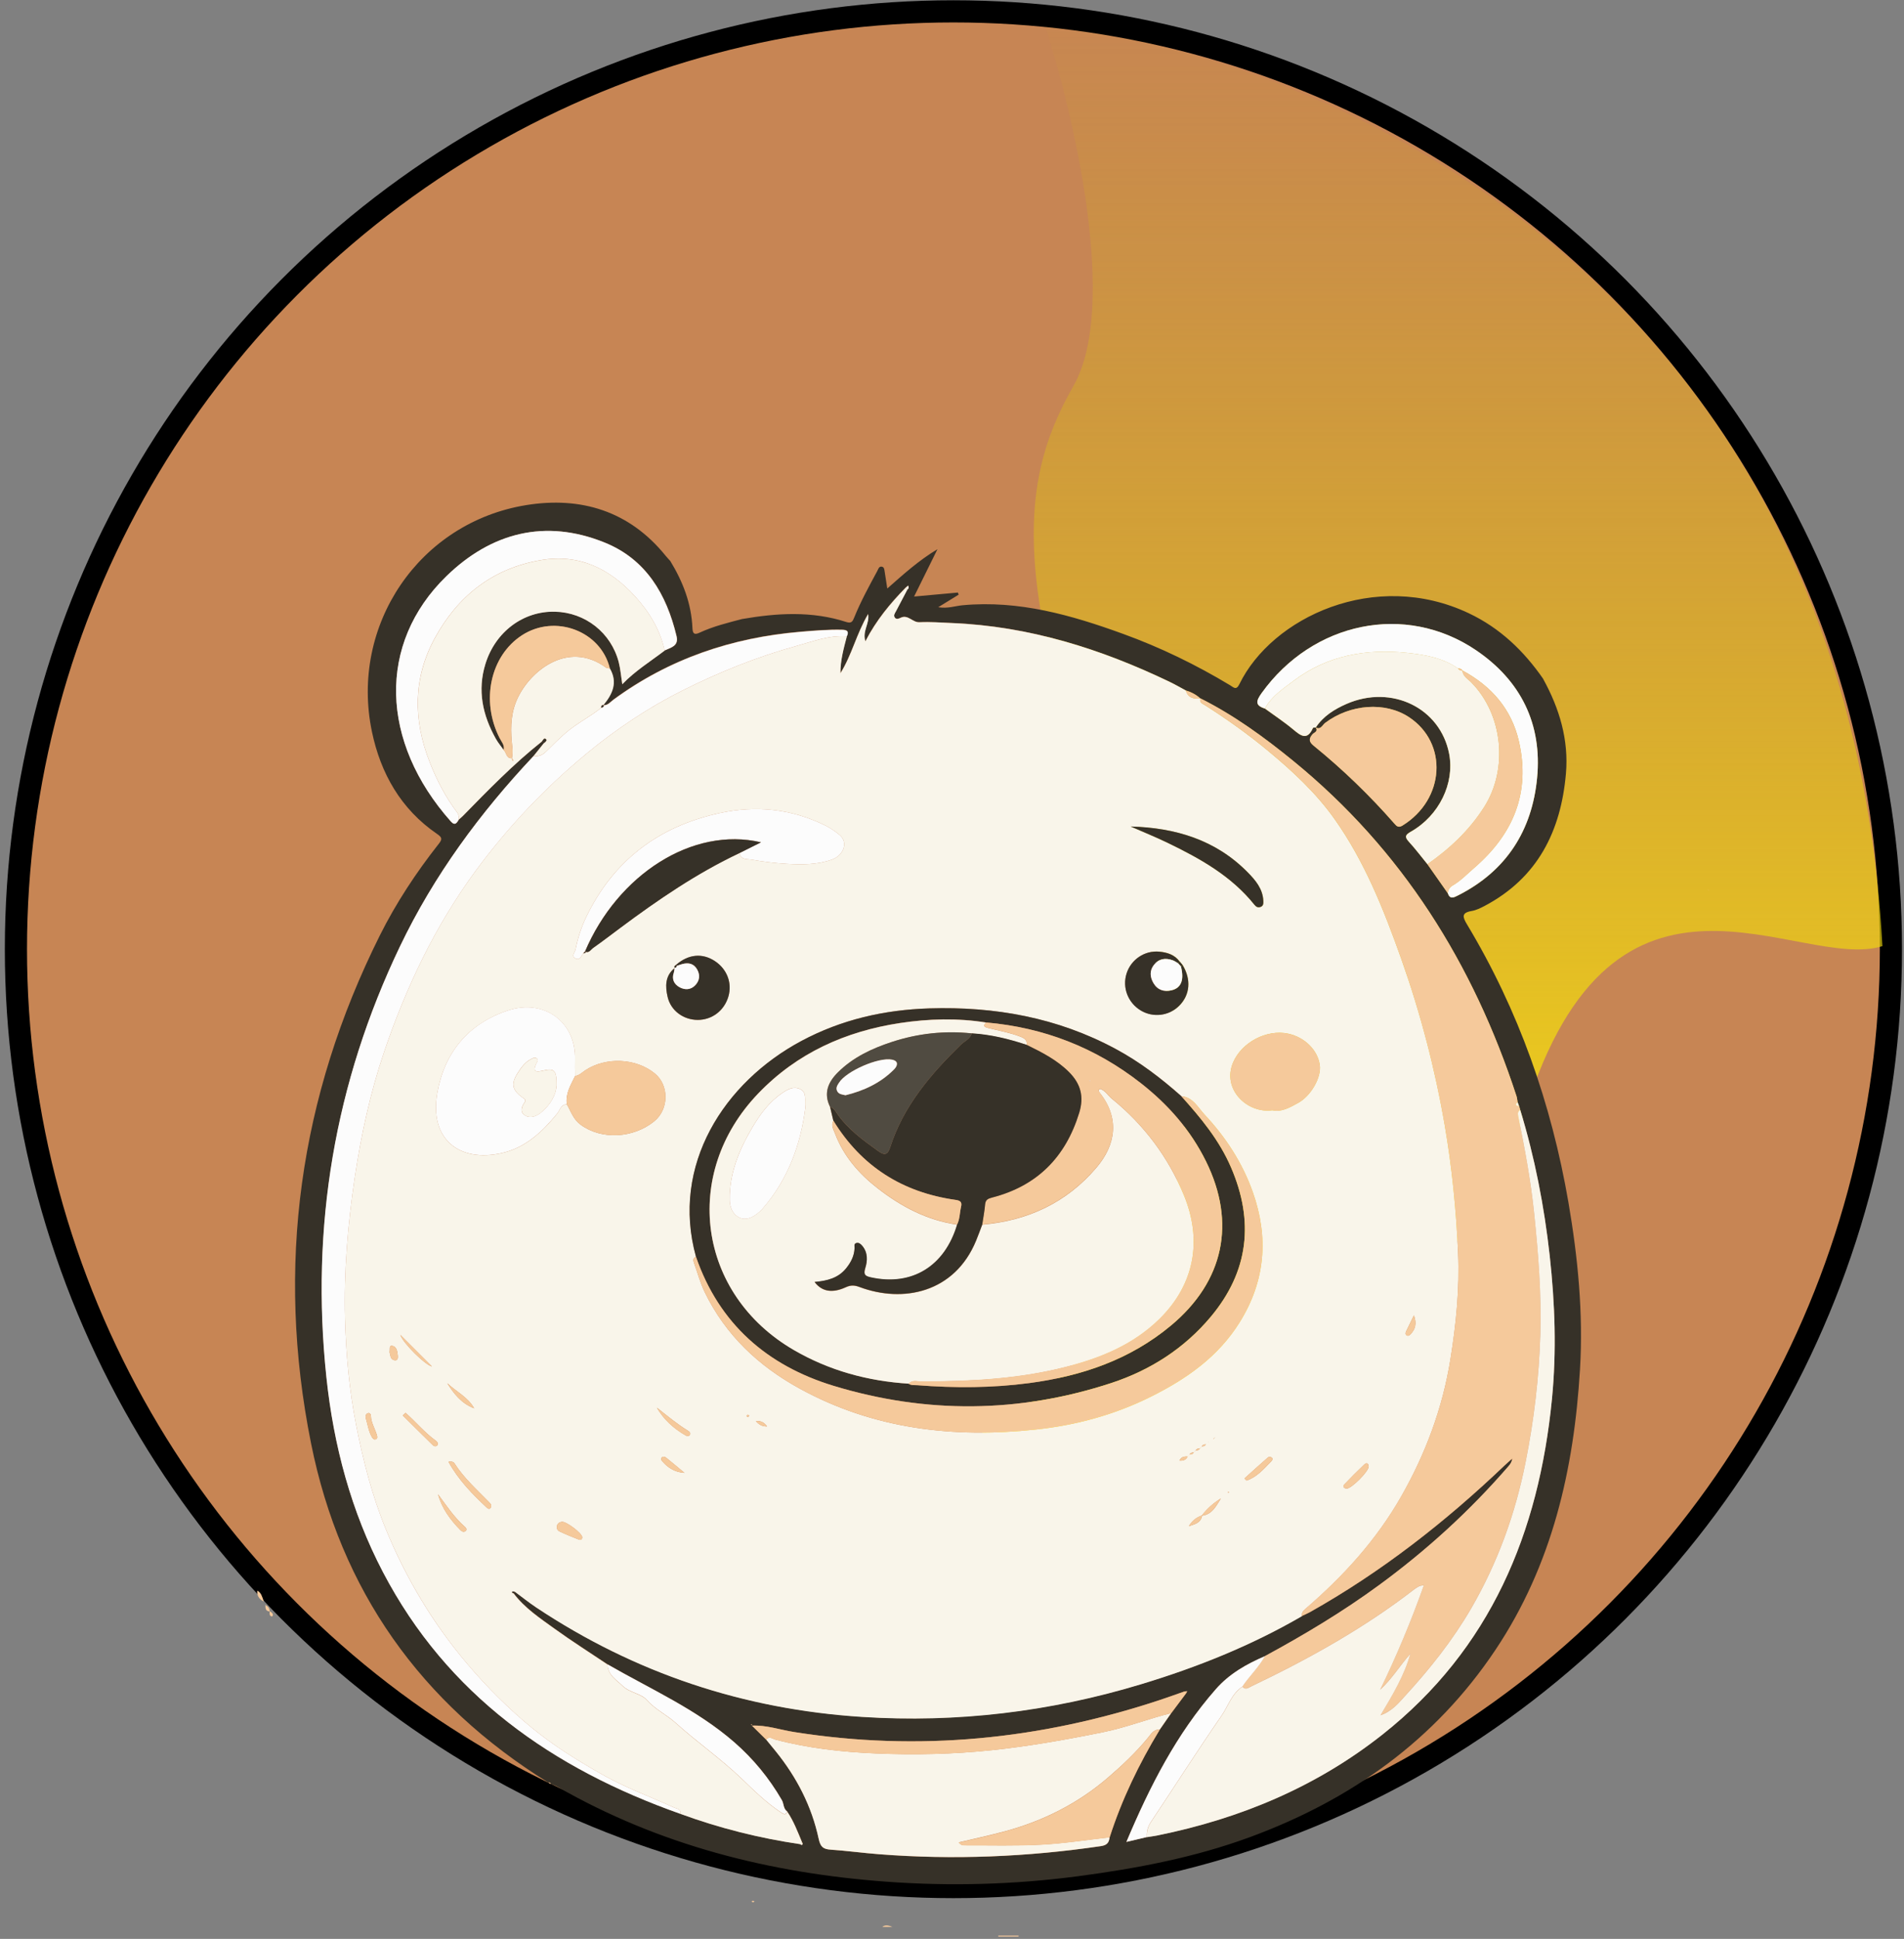 <svg width="223" height="227" viewBox="0 0 223 227" fill="none" xmlns="http://www.w3.org/2000/svg">
<rect x="0" y="0" width="223" height="227" fill="#808080" stroke="none"/>
<circle cx="111.666" cy="111.132" r="109.802" fill="#C78554" stroke="black" stroke-width="2.595"/>
<path d="M134.609 110.774C148.168 143.227 125.069 163.381 111.825 169.401C127.57 169.401 168.189 163.688 178.636 130.123C189.084 96.558 210.562 113.83 220.472 110.774C215.94 27.278 147.237 5.09 122.416 3.052C125.75 13.518 131.052 35.864 125.717 45.2C119.049 56.87 117.66 70.207 134.609 110.774Z" fill="url(#paint0_linear_10_2163)"/>
<path d="M180.749 79.51C182.646 82.955 183.746 86.618 183.404 90.572C182.82 97.294 180.109 102.766 173.897 106.055C173.412 106.31 172.89 106.571 172.355 106.658C171.136 106.869 171.31 107.373 171.814 108.219C177.877 118.298 181.701 129.198 183.697 140.77C184.81 147.243 185.444 153.765 185.052 160.319C184.349 172.034 181.794 183.226 175.147 193.169C168.065 203.764 158.221 210.735 146.395 215.087C139.891 217.481 133.119 218.756 126.267 219.664C118.799 220.646 111.313 220.851 103.814 220.304C90.203 219.309 77.226 216.039 65.287 209.193C65.051 209.056 64.784 208.975 64.529 208.869H64.523C64.473 208.726 64.38 208.677 64.237 208.714C49.289 199.443 39.887 186.211 36.43 168.981C32.276 148.275 35.056 128.415 44.488 109.518C46.391 105.713 48.735 102.162 51.365 98.823C51.813 98.257 51.819 98.065 51.173 97.623C46.951 94.732 44.582 90.541 43.562 85.672C40.95 73.193 49.096 61.155 61.65 59.134C68.023 58.108 73.7 59.812 77.947 65.053C78.121 65.271 78.314 65.464 78.501 65.675C79.981 68.094 80.982 70.674 81.1 73.541C81.131 74.231 81.349 74.349 81.958 74.063C83.537 73.33 85.222 72.919 86.895 72.478C90.999 71.769 95.09 71.514 99.132 72.826C99.741 73.025 99.872 72.727 100.052 72.285C100.811 70.407 101.787 68.635 102.745 66.857C102.869 66.633 102.937 66.272 103.298 66.347C103.565 66.403 103.578 66.701 103.615 66.931C103.715 67.547 103.808 68.169 103.92 68.902C105.804 67.242 107.626 65.594 109.796 64.301C108.894 66.123 107.999 67.945 107.06 69.841C108.844 69.68 110.517 69.53 112.19 69.375C112.221 69.456 112.246 69.543 112.277 69.624C111.531 70.084 110.791 70.538 109.889 71.091C111.002 71.278 111.866 70.942 112.749 70.861C119.328 70.252 125.484 72.011 131.553 74.219C135.924 75.804 140.09 77.831 144.076 80.232C144.461 80.462 144.784 80.872 145.157 80.107C148.969 72.279 161.044 66.596 172.032 71.8C175.694 73.535 178.48 76.215 180.755 79.498L180.749 79.51ZM138.741 198.025C137.771 198.361 136.801 198.715 135.824 199.039C121.859 203.659 107.613 205.095 93.032 202.788C91.366 202.527 89.749 201.949 88.033 202.029L88.07 201.874C88.039 201.874 88.008 201.862 87.977 201.862C88.008 201.918 88.033 201.967 88.064 202.023C88.624 202.577 89.189 203.13 89.749 203.683C90.122 204.144 90.501 204.598 90.874 205.058C93.324 208.092 95.078 211.487 95.892 215.299C96.098 216.269 96.44 216.505 97.316 216.561C99.213 216.691 101.097 216.953 102.987 217.096C111.674 217.773 120.323 217.413 128.941 216.144C129.644 216.039 129.892 215.74 129.961 215.131C131.391 210.679 133.405 206.506 135.831 202.514C136.278 201.868 136.726 201.221 137.174 200.581C137.758 199.803 138.343 199.026 138.921 198.249C138.964 198.168 139.008 198.087 139.045 198.006C138.946 198.013 138.846 198.025 138.741 198.031V198.025ZM169.563 104.569C169.818 105.327 170.272 105.085 170.769 104.836C176.422 101.976 179.437 97.238 180.028 91.088C180.637 84.771 178.119 79.672 172.852 76.115C164.595 70.538 153.745 72.795 147.75 81.171C147.11 82.06 146.961 82.594 148.148 82.961C149.255 83.776 150.412 84.534 151.463 85.411C152.352 86.157 153.098 86.736 153.769 85.237C153.794 85.175 153.987 85.194 154.099 85.175C154.441 85.647 153.894 85.759 153.72 85.965C153.266 86.505 153.297 86.847 153.875 87.32C157.27 90.081 160.41 93.109 163.295 96.405C163.575 96.728 163.78 96.952 164.265 96.653C169.246 93.575 169.613 86.99 165.024 83.962C162.245 82.128 158.147 82.42 155.2 84.64C154.889 84.876 154.69 85.48 154.099 85.175C154.982 83.838 156.288 83.03 157.705 82.408C162.997 80.095 168.693 82.887 169.725 88.259C170.384 91.698 168.55 95.484 165.26 97.356C164.626 97.717 164.446 97.94 164.999 98.537C165.77 99.377 166.46 100.297 167.182 101.18C167.977 102.312 168.767 103.437 169.563 104.569ZM71.425 78.254C70.374 73.871 65.014 71.856 61.128 74.38C57.434 76.781 56.296 82.022 58.504 86.387C58.727 86.835 59.132 87.233 58.989 87.805C58.678 87.37 58.323 86.953 58.068 86.487C56.52 83.72 55.886 80.816 56.856 77.701C58.025 73.951 61.283 71.514 64.995 71.607C68.527 71.688 71.561 74.063 72.457 77.496C72.668 78.31 72.73 79.168 72.88 80.101C74.391 78.515 76.188 77.427 77.842 76.159C78.563 75.811 79.527 75.661 79.247 74.48C78.072 69.568 75.671 65.476 70.822 63.518C63.851 60.701 57.534 62.373 52.304 67.447C44.153 75.363 44.544 86.879 52.814 96.174C53.312 96.734 53.529 96.311 53.766 95.926C53.908 95.795 54.064 95.677 54.201 95.54C57.179 92.506 60.139 89.447 63.484 86.798C63.559 86.866 63.633 86.935 63.708 86.997C63.31 87.494 62.912 87.992 62.514 88.489C56.228 95.173 50.837 102.48 46.857 110.787C39.197 126.792 36.38 143.618 38.239 161.246C39.085 169.242 41.137 176.946 44.868 184.06C52.398 198.442 64.734 207.066 79.713 212.358C84.258 214.024 88.934 215.199 93.728 215.902C93.797 215.933 93.884 216.014 93.921 215.995C94.07 215.927 94.014 215.809 93.952 215.703C93.436 214.465 92.957 213.203 92.205 212.084C91.733 211.767 91.826 211.182 91.571 210.741C90.085 208.179 88.238 205.922 86 203.976C81.56 200.114 76.194 197.758 71.163 194.86C69.099 193.474 66.997 192.143 64.983 190.694C63.26 189.451 61.47 188.269 60.158 186.534C60.207 186.472 60.263 186.41 60.313 186.348C61.14 186.957 61.948 187.604 62.8 188.176C74.372 195.874 87.125 200.108 100.966 200.991C112.072 201.7 122.972 200.394 133.623 197.173C140.196 195.19 146.538 192.653 152.488 189.196C152.806 189.04 153.135 188.91 153.446 188.735C161.791 184.041 169.265 178.202 176.179 171.611C176.484 171.319 176.807 171.045 177.124 170.765C177.062 171.182 176.875 171.437 176.67 171.673C172.162 176.884 167.107 181.491 161.548 185.564C157.295 188.686 152.781 191.384 148.155 193.896C145.997 194.829 143.995 195.948 142.397 197.77C137.789 203.018 134.68 209.13 131.926 215.647C132.802 215.442 133.561 215.261 134.326 215.081C134.755 215.013 135.184 214.95 135.607 214.87C145.263 212.905 154.161 209.199 161.927 203.055C174.587 193.038 180.227 179.433 181.763 163.783C182.31 158.193 182.117 152.603 181.502 147.025C180.861 141.23 179.754 135.522 178.044 129.932C178.001 129.795 177.964 129.652 177.92 129.515C177.858 129.354 177.802 129.192 177.74 129.024C177.696 128.794 177.684 128.552 177.609 128.328C172.548 112.832 164.216 99.501 151.5 89.117C148.099 86.338 144.542 83.745 140.587 81.761V81.823L140.581 81.761C140.084 81.32 139.512 81.015 138.877 80.829C138.249 80.493 137.634 80.138 136.999 79.827C128.922 75.947 120.503 73.299 111.475 72.932C110.206 72.882 108.931 72.782 107.669 72.838C106.855 72.876 106.339 71.881 105.462 72.322C105.263 72.422 104.977 72.54 104.803 72.304C104.604 72.036 104.803 71.781 104.933 71.539C105.375 70.699 105.816 69.86 106.258 69.021C106.438 68.896 106.457 68.734 106.357 68.548C106.252 68.635 106.152 68.722 106.046 68.809C104.262 70.637 102.633 72.584 101.346 75.071C100.966 73.846 101.862 73.006 101.669 71.881C100.307 74.181 99.766 76.687 98.423 78.808C98.411 77.297 98.809 75.891 99.175 74.48C99.455 73.883 99.194 73.728 98.616 73.715C96.987 73.678 95.37 73.815 93.747 73.951C85.726 74.629 78.364 77.11 71.835 81.904C71.474 82.172 71.182 82.594 70.641 82.545C71.711 81.251 72.364 79.89 71.406 78.236L71.425 78.254Z" fill="#363128"/>
<path d="M116.922 226.615H119.297V226.727H116.922C116.922 226.69 116.922 226.653 116.922 226.615Z" fill="#F5C99B"/>
<path d="M30.174 186.248C30.579 186.478 30.691 186.876 30.902 187.51C30.224 187.162 30.137 186.752 30.119 186.298L30.174 186.248Z" fill="#F5C99B"/>
<path d="M103.342 225.602C103.594 225.37 103.986 225.37 104.517 225.602C104.125 225.602 103.733 225.602 103.342 225.602Z" fill="#F5C99B"/>
<path d="M31.107 187.927C31.412 188.07 31.567 188.313 31.586 188.648L31.567 188.661C31.101 188.63 31.088 188.294 31.088 187.946L31.107 187.927Z" fill="#F5C99B"/>
<path d="M31.586 188.642C31.791 188.76 31.996 188.878 31.953 189.158C31.953 189.195 31.828 189.264 31.791 189.245C31.505 189.133 31.598 188.866 31.573 188.648L31.592 188.636L31.586 188.642Z" fill="#F5C99B"/>
<path d="M88.195 222.524C88.257 222.555 88.313 222.592 88.376 222.624C88.313 222.655 88.257 222.711 88.195 222.711C88.133 222.711 88.076 222.655 88.014 222.624C88.076 222.592 88.133 222.561 88.195 222.524Z" fill="#F5C99B"/>
<path d="M31.096 187.948C31.065 187.91 31.033 187.872 30.995 187.827C31.033 187.859 31.071 187.897 31.109 187.929L31.09 187.948H31.096Z" fill="#F5C99B"/>
<path d="M200.125 104.259L200.025 104.158C200.025 104.158 200.075 104.158 200.088 104.177C200.106 104.202 200.113 104.234 200.125 104.259Z" fill="#F5C99B"/>
<path d="M64.23 208.714C64.374 208.676 64.467 208.726 64.517 208.87C64.424 208.82 64.324 208.764 64.23 208.714Z" fill="#F5C99B"/>
<path d="M92.192 212.09C92.951 213.209 93.424 214.472 93.94 215.709C93.865 215.777 93.79 215.846 93.716 215.914C88.922 215.211 84.252 214.036 79.701 212.37C79.788 211.785 79.29 211.773 78.954 211.624C76.125 210.337 73.197 209.273 70.479 207.725C67.619 206.102 64.833 204.374 62.296 202.291C59.554 200.033 57.042 197.534 54.735 194.81C50.706 190.054 47.56 184.787 45.197 179.048C43.587 175.13 42.536 171.045 41.721 166.879C40.913 162.75 40.527 158.603 40.415 154.424C40.266 148.884 40.732 143.381 41.547 137.891C42.293 132.873 43.369 127.93 44.992 123.148C47.547 115.63 50.911 108.492 55.656 102.032C59.48 96.821 63.87 92.195 68.844 88.11C72.276 85.287 75.976 82.831 79.937 80.841C84.215 78.696 88.661 76.905 93.293 75.624C95.227 75.089 97.123 74.349 99.188 74.498C98.821 75.91 98.423 77.315 98.435 78.826C99.772 76.706 100.313 74.2 101.681 71.899C101.868 73.031 100.979 73.864 101.358 75.089C102.645 72.602 104.274 70.656 106.059 68.828C106.127 68.896 106.202 68.971 106.27 69.039C105.829 69.879 105.387 70.718 104.946 71.557C104.815 71.8 104.61 72.055 104.815 72.322C104.989 72.552 105.275 72.44 105.474 72.341C106.351 71.899 106.867 72.894 107.681 72.857C108.944 72.795 110.218 72.894 111.487 72.95C120.515 73.317 128.928 75.96 137.012 79.846C137.652 80.151 138.268 80.511 138.89 80.847C139.157 81.711 139.81 81.861 140.593 81.78V81.842L140.6 81.78C140.444 82.277 140.879 82.401 141.147 82.576C143.684 84.192 146.134 85.927 148.447 87.849C151.35 90.255 154.124 92.81 156.312 95.901C159.85 100.894 162.083 106.534 164.116 112.254C166.367 118.596 168.064 125.082 169.208 131.729C170.06 136.678 170.552 141.659 170.775 146.664C170.962 150.862 170.545 155.028 169.874 159.175C168.954 164.877 166.97 170.181 164.135 175.174C161.225 180.291 157.313 184.582 152.861 188.4C152.606 188.617 152.426 188.86 152.488 189.22C146.538 192.678 140.189 195.214 133.623 197.198C122.972 200.419 112.071 201.731 100.966 201.016C87.125 200.133 74.372 195.898 62.8 188.201C61.942 187.628 61.14 186.982 60.313 186.372C60.213 186.366 60.052 186.31 60.021 186.354C59.927 186.478 60.058 186.522 60.157 186.559C61.463 188.294 63.26 189.475 64.983 190.719C66.997 192.174 69.099 193.504 71.163 194.885C71.182 196.128 72.195 196.688 72.948 197.416C73.756 198.199 75.093 198.292 75.752 199.038C76.741 200.158 78.065 200.755 79.135 201.725C81.609 203.963 84.383 205.878 86.814 208.21C88.288 209.621 89.749 211.07 91.471 212.208C91.782 212.413 92.012 212.575 92.199 212.115L92.192 212.09ZM142.191 168.384C142.191 168.384 142.129 168.402 142.11 168.421C142.098 168.434 142.098 168.465 142.092 168.483C142.129 168.452 142.16 168.421 142.198 168.384C142.222 168.371 142.26 168.365 142.278 168.347C142.291 168.334 142.291 168.303 142.297 168.284C142.266 168.315 142.229 168.353 142.198 168.384H142.191ZM141.482 168.869C141.514 168.838 141.551 168.8 141.582 168.769C141.545 168.8 141.514 168.832 141.476 168.863L141.24 169.099C141.041 169.099 140.861 169.142 140.761 169.335C140.68 169.416 140.6 169.491 140.519 169.571C140.32 169.571 140.146 169.621 140.04 169.814L139.804 170.05C139.605 170.05 139.424 170.094 139.325 170.293C139.244 170.374 139.163 170.448 139.089 170.529C138.678 170.504 138.324 170.585 138.137 171.008C138.119 171.039 138.1 171.076 138.081 171.107C138.1 171.07 138.119 171.039 138.131 171.002C138.541 171.033 138.902 170.952 139.089 170.529C139.169 170.448 139.25 170.374 139.325 170.293C139.524 170.293 139.704 170.249 139.804 170.056C139.884 169.976 139.965 169.901 140.046 169.82C140.245 169.82 140.419 169.777 140.525 169.578C140.606 169.497 140.68 169.416 140.761 169.341C140.96 169.341 141.134 169.298 141.234 169.099C141.315 169.018 141.395 168.943 141.47 168.863L141.482 168.869ZM140.78 177.462C141.999 177.294 142.434 176.299 143 175.435C142.123 175.964 141.377 176.635 140.755 177.437C140.09 177.661 139.592 178.09 139.238 178.687C139.891 178.451 140.631 178.333 140.786 177.468L140.78 177.462ZM138.168 112.577C137.584 111.769 136.713 111.508 135.799 111.415C134.064 111.247 132.466 112.341 131.95 113.976C131.434 115.618 132.112 117.39 133.611 118.298C135.053 119.168 136.912 118.945 138.106 117.757C139.387 116.482 139.542 114.66 138.51 112.975C138.398 112.845 138.286 112.708 138.175 112.577H138.168ZM79.178 112.975C79.041 113.056 78.917 113.143 79.035 113.33C77.873 114.244 77.91 115.5 78.196 116.725C78.575 118.341 80.049 119.405 81.697 119.411C83.388 119.423 84.824 118.329 85.309 116.675C85.769 115.096 85.154 113.467 83.736 112.534C82.256 111.558 80.615 111.713 79.178 112.975ZM68.533 111.39L68.514 111.415C68.993 111.62 69.198 111.166 69.478 110.973C70.548 110.221 71.586 109.425 72.637 108.641C77.064 105.346 81.603 102.237 86.609 99.874C86.764 100.707 87.529 100.552 88.033 100.645C89.388 100.888 90.762 101.055 92.136 101.136C93.915 101.242 95.693 101.248 97.422 100.645C98.821 100.154 99.356 98.618 98.361 97.779C97.851 97.35 97.285 96.958 96.688 96.659C92.715 94.688 88.549 94.253 84.234 95.204C77.108 96.771 71.853 100.745 68.664 107.348C68.079 108.554 67.669 109.829 67.408 111.153C67.333 111.514 66.891 111.893 67.352 112.179C67.893 112.515 68.067 111.937 68.315 111.607C68.434 111.583 68.645 111.651 68.539 111.39H68.533ZM66.388 129.285C66.867 130.118 67.134 131.039 68.004 131.679C70.442 133.476 74.16 133.271 76.616 131.287C78.358 129.882 78.382 127.059 76.691 125.679C74.496 123.882 70.995 123.726 68.583 125.287C68.191 125.542 67.855 125.915 67.358 125.977C67.358 125.343 67.327 124.709 67.345 124.074C67.482 119.604 63.671 116.936 59.523 118.298C54.841 119.84 52.043 123.254 51.216 127.967C50.271 133.377 53.778 136.1 58.709 135.018C61.538 134.396 63.496 132.537 65.25 130.392C65.579 129.988 65.679 129.316 66.388 129.291V129.285ZM81.516 147.143C81.18 147.28 81.168 147.529 81.274 147.827C81.69 148.977 82.007 150.184 82.536 151.278C84.967 156.296 88.847 159.94 93.679 162.582C102.328 167.321 111.661 168.39 121.293 167.37C125.981 166.873 130.52 165.654 134.792 163.521C138.97 161.438 142.676 158.852 145.195 154.804C148.198 149.979 148.608 144.88 146.73 139.576C145.512 136.137 143.547 133.122 141.066 130.479C140.295 129.652 139.723 128.464 138.361 128.34C135.986 126.226 133.467 124.311 130.657 122.8C123.83 119.131 116.511 117.825 108.838 118.062C103.559 118.223 98.553 119.367 93.878 121.867C84.812 126.705 78.544 136.411 81.522 147.143H81.516ZM149.019 129.988C150.101 130.236 151.071 129.658 152.047 129.123C153.545 128.303 154.777 126.133 154.578 124.702C154.329 122.943 152.818 121.438 150.878 121.021C148.353 120.48 145.431 122.029 144.424 124.392C143.087 127.525 146.084 130.398 149.019 129.988ZM132.423 96.765C133.865 97.399 135.333 97.99 136.751 98.674C140.556 100.515 144.225 102.554 146.929 105.937C147.135 106.192 147.346 106.291 147.644 106.185C147.98 106.067 147.98 105.762 147.968 105.489C147.906 104.065 147.041 103.058 146.127 102.125C142.378 98.313 137.646 96.914 132.429 96.771L132.423 96.765ZM52.528 171.145C53.716 173.302 55.339 174.938 57.03 176.523C57.148 176.635 57.322 176.716 57.44 176.56C57.67 176.262 57.446 176.044 57.254 175.845C55.855 174.403 54.337 173.066 53.243 171.35C53.144 171.188 52.969 171.064 52.528 171.145ZM46.888 156.284C47.218 157.278 49.823 159.828 50.588 159.983C49.444 158.839 48.032 157.428 46.888 156.284ZM68.191 179.968C68.154 179.489 66.307 178.103 65.803 178.171C65.542 178.208 65.343 178.333 65.256 178.569C65.144 178.874 65.269 179.172 65.524 179.29C66.27 179.645 67.041 179.955 67.806 180.254C68.011 180.335 68.191 180.235 68.191 179.968ZM160.298 171.661C160.273 171.35 160.08 171.182 159.782 171.468C158.98 172.227 158.203 173.004 157.444 173.806C157.208 174.061 157.432 174.247 157.699 174.278C158.221 174.347 160.329 172.27 160.304 171.661H160.298ZM51.309 174.962C51.763 176.623 52.746 177.928 53.902 179.116C54.07 179.284 54.3 179.433 54.53 179.247C54.748 179.066 54.574 178.874 54.437 178.749C53.193 177.655 52.292 176.281 51.316 174.962H51.309ZM47.498 165.412C47.392 165.511 47.286 165.617 47.174 165.716C48.356 166.885 49.531 168.06 50.718 169.217C50.868 169.36 51.123 169.372 51.241 169.174C51.359 168.975 51.197 168.788 51.042 168.676C49.73 167.731 48.704 166.469 47.498 165.412ZM76.94 164.815C77.748 166.208 78.911 167.252 80.304 168.054C80.478 168.154 80.714 168.172 80.814 167.955C80.907 167.737 80.714 167.594 80.546 167.488C79.272 166.705 78.127 165.747 76.94 164.808V164.815ZM145.754 173.091C145.835 173.172 145.916 173.259 145.997 173.34C147.197 172.942 147.993 172.003 148.845 171.138C148.975 171.002 149.149 170.815 148.938 170.641C148.851 170.566 148.596 170.554 148.515 170.629C147.582 171.437 146.674 172.264 145.76 173.091H145.754ZM52.385 161.948C53.175 163.21 54.083 164.336 55.538 164.883C54.804 163.577 53.43 162.924 52.385 161.948ZM42.828 165.99C43.064 166.742 43.151 167.538 43.549 168.235C43.649 168.409 43.792 168.595 44.016 168.502C44.246 168.409 44.19 168.191 44.134 167.998C43.916 167.246 43.456 166.568 43.437 165.747C43.437 165.561 43.282 165.349 43.033 165.474C42.84 165.567 42.797 165.778 42.828 165.984V165.99ZM80.167 172.438C79.452 171.847 78.749 171.25 78.028 170.672C77.873 170.548 77.655 170.479 77.493 170.666C77.375 170.803 77.456 170.958 77.568 171.082C78.239 171.853 79.06 172.376 80.167 172.438ZM165.602 153.995C165.235 154.748 164.974 155.295 164.707 155.836C164.613 156.029 164.576 156.24 164.769 156.352C164.962 156.458 165.136 156.296 165.266 156.147C165.757 155.587 165.95 154.959 165.602 153.989V153.995ZM45.626 158.298C45.738 158.64 45.688 159.181 46.235 159.256C46.615 159.312 46.621 158.914 46.584 158.653C46.528 158.186 46.453 157.627 45.9 157.565C45.539 157.527 45.701 157.987 45.626 158.298ZM89.842 167.003C89.556 166.612 89.208 166.319 88.53 166.375C88.941 166.854 89.338 167.016 89.842 167.003ZM87.535 165.623C87.51 165.691 87.442 165.772 87.461 165.816C87.486 165.866 87.585 165.878 87.653 165.909C87.684 165.841 87.747 165.76 87.728 165.716C87.703 165.667 87.604 165.654 87.535 165.623ZM143.932 174.67C143.932 174.67 143.876 174.652 143.845 174.639C143.845 174.683 143.839 174.726 143.833 174.77C143.864 174.763 143.901 174.77 143.92 174.745C143.932 174.732 143.926 174.695 143.932 174.67Z" fill="#F9F5EA"/>
<path d="M152.482 189.202C152.42 188.841 152.607 188.599 152.855 188.381C157.307 184.563 161.218 180.279 164.128 175.155C166.97 170.162 168.954 164.858 169.868 159.156C170.539 155.003 170.956 150.837 170.769 146.646C170.545 141.64 170.06 136.66 169.202 131.71C168.052 125.069 166.361 118.578 164.11 112.236C162.077 106.515 159.844 100.875 156.306 95.882C154.117 92.792 151.344 90.243 148.44 87.83C146.127 85.909 143.677 84.174 141.141 82.557C140.867 82.383 140.432 82.259 140.593 81.761C144.548 83.745 148.105 86.338 151.506 89.117C164.222 99.501 172.554 112.832 177.615 128.328C177.69 128.552 177.702 128.794 177.746 129.024C177.36 129.347 177.572 129.453 177.926 129.515C177.97 129.652 178.007 129.795 178.051 129.932C177.764 130.1 177.746 130.336 177.808 130.641C178.579 134.427 179.288 138.22 179.686 142.069C180.177 146.783 180.556 151.471 180.407 156.228C180.252 161.264 179.667 166.214 178.685 171.145C177.478 177.22 175.408 182.946 172.299 188.306C170.141 192.025 167.486 195.358 164.595 198.51C163.824 199.349 163.096 200.295 161.685 200.811C163.152 198.361 164.483 196.129 165.192 193.598C163.967 194.972 163.022 196.558 161.647 197.814C163.569 193.859 165.273 189.83 166.771 185.577C166.448 185.645 166.317 185.639 166.224 185.695C166.019 185.807 165.814 185.931 165.627 186.074C159.732 190.626 153.272 194.226 146.569 197.416C146.239 197.571 145.879 197.913 145.512 197.453C146.333 196.216 147.439 195.202 148.154 193.89C152.787 191.378 157.295 188.679 161.548 185.558C167.101 181.485 172.162 176.878 176.67 171.667C176.875 171.431 177.062 171.176 177.124 170.759C176.807 171.039 176.484 171.313 176.179 171.605C169.264 178.196 161.79 184.035 153.446 188.729C153.135 188.903 152.805 189.04 152.488 189.189L152.482 189.202Z" fill="#F5C99B"/>
<path d="M145.512 197.465C145.879 197.919 146.239 197.583 146.569 197.428C153.272 194.232 159.732 190.638 165.627 186.086C165.814 185.943 166.019 185.819 166.224 185.707C166.323 185.657 166.448 185.657 166.771 185.589C165.266 189.842 163.569 193.871 161.648 197.826C163.022 196.576 163.967 194.984 165.192 193.61C164.483 196.141 163.152 198.373 161.685 200.823C163.096 200.307 163.824 199.362 164.595 198.522C167.486 195.37 170.141 192.031 172.299 188.319C175.408 182.959 177.479 177.232 178.685 171.157C179.667 166.226 180.252 161.283 180.407 156.24C180.55 151.483 180.171 146.789 179.686 142.082C179.288 138.227 178.579 134.44 177.808 130.653C177.746 130.342 177.765 130.106 178.051 129.944C179.761 135.528 180.867 141.236 181.508 147.037C182.123 152.615 182.316 158.205 181.769 163.795C180.233 179.446 174.593 193.051 161.934 203.068C154.167 209.211 145.269 212.917 135.613 214.882C135.19 214.969 134.761 215.025 134.332 215.093C134.288 214.44 134.438 213.875 134.811 213.309C137.565 209.174 140.233 204.989 143.056 200.904C143.852 199.754 144.262 198.305 145.518 197.478L145.512 197.465Z" fill="#F9F5EA"/>
<path d="M99.188 74.499C97.124 74.343 95.227 75.089 93.293 75.624C88.661 76.905 84.215 78.696 79.937 80.841C75.976 82.831 72.27 85.293 68.844 88.11C63.87 92.201 59.48 96.827 55.656 102.032C50.918 108.492 47.547 115.63 44.992 123.148C43.369 127.923 42.293 132.867 41.547 137.891C40.733 143.381 40.266 148.884 40.416 154.424C40.527 158.603 40.913 162.757 41.721 166.879C42.536 171.045 43.587 175.13 45.197 179.048C47.554 184.787 50.7 190.054 54.736 194.81C57.042 197.534 59.554 200.033 62.297 202.291C64.834 204.374 67.625 206.102 70.479 207.725C73.197 209.273 76.125 210.337 78.954 211.624C79.29 211.773 79.788 211.785 79.701 212.37C64.722 207.078 52.385 198.454 44.855 184.072C41.13 176.958 39.072 169.248 38.227 161.258C36.361 143.636 39.178 126.81 46.845 110.799C50.824 102.486 56.215 95.18 62.502 88.501C63.099 88.613 63.546 88.402 63.975 87.973C64.728 87.227 65.474 86.481 66.282 85.784C67.576 84.671 69.099 83.925 70.417 82.868C70.567 82.812 70.747 82.793 70.685 82.557L70.653 82.57C71.195 82.619 71.487 82.19 71.847 81.929C78.376 77.135 85.732 74.654 93.76 73.976C95.382 73.839 96.999 73.703 98.628 73.74C99.207 73.752 99.468 73.908 99.188 74.505V74.499Z" fill="#FCFCFC"/>
<path d="M129.954 215.124C129.886 215.74 129.637 216.038 128.935 216.138C120.317 217.406 111.667 217.761 102.981 217.089C101.084 216.94 99.2 216.685 97.31 216.555C96.439 216.492 96.097 216.262 95.886 215.292C95.072 211.481 93.318 208.086 90.868 205.051C90.495 204.591 90.122 204.137 89.743 203.677C90.097 203.217 90.483 203.578 90.825 203.671C94.692 204.684 98.665 205.126 102.633 205.288C107.128 205.474 111.636 205.381 116.138 204.908C120.534 204.448 124.868 203.677 129.19 202.8C131.907 202.253 134.481 201.227 137.167 200.568C136.72 201.215 136.272 201.861 135.824 202.502C135.097 202.446 134.786 203.055 134.431 203.478C133.039 205.169 131.465 206.656 129.811 208.079C126.267 211.139 122.207 213.178 117.717 214.397C115.92 214.882 114.092 215.267 112.283 215.703C112.494 215.976 112.706 216.051 112.917 216.045C115.933 216.032 118.955 216.126 121.964 215.964C124.638 215.821 127.293 215.404 129.954 215.106V215.124Z" fill="#F9F5EA"/>
<path d="M70.423 82.862C69.105 83.919 67.582 84.665 66.288 85.778C65.48 86.474 64.734 87.227 63.982 87.967C63.546 88.396 63.105 88.607 62.508 88.495C62.906 87.998 63.304 87.5 63.702 87.003C63.857 86.885 64.1 86.692 63.957 86.555C63.721 86.325 63.615 86.667 63.478 86.804C60.133 89.453 57.173 92.506 54.194 95.546C54.058 95.683 53.908 95.801 53.759 95.932C53.747 95.658 53.747 95.385 53.56 95.142C52.192 93.339 51.179 91.368 50.339 89.248C48.381 84.285 48.381 79.411 50.924 74.728C53.604 69.798 57.67 66.558 63.347 65.582C67.855 64.805 71.431 66.608 74.347 69.785C75.995 71.576 77.313 73.696 77.848 76.171C76.194 77.439 74.403 78.534 72.886 80.113C72.737 79.174 72.674 78.323 72.463 77.508C71.568 74.076 68.539 71.7 65.001 71.62C61.289 71.532 58.031 73.964 56.862 77.713C55.892 80.828 56.52 83.732 58.075 86.499C58.336 86.966 58.69 87.376 58.995 87.817C59.337 88.116 59.268 88.812 59.946 88.775C59.977 88.881 60.008 88.98 60.039 89.086C60.071 89.067 60.127 89.03 60.127 89.024C60.071 88.937 60.014 88.85 59.959 88.763C60.039 88.34 60.058 87.942 60.008 87.494C59.797 85.691 59.753 83.875 60.45 82.14C61.843 78.696 66.456 74.847 70.977 78.161C71.089 78.242 71.275 78.229 71.431 78.26C72.388 79.914 71.742 81.276 70.666 82.569L70.697 82.557C70.461 82.532 70.411 82.669 70.43 82.868L70.423 82.862Z" fill="#F9F5EA"/>
<path d="M154.105 85.168C153.993 85.187 153.8 85.168 153.775 85.231C153.104 86.729 152.358 86.151 151.469 85.405C150.418 84.522 149.261 83.763 148.154 82.955C148.932 81.512 150.275 80.642 151.525 79.703C155.467 76.725 160.025 75.935 164.788 76.432C166.839 76.65 168.985 77.004 170.782 78.266C170.894 78.466 171.08 78.515 171.292 78.515H171.285C171.335 79.193 171.926 79.485 172.324 79.896C176.042 83.676 176.664 90.031 173.828 94.489C172.094 97.219 169.805 99.358 167.188 101.186C166.466 100.303 165.776 99.383 165.005 98.543C164.458 97.946 164.638 97.723 165.266 97.362C168.556 95.484 170.39 91.704 169.731 88.265C168.705 82.893 163.003 80.107 157.711 82.414C156.294 83.036 154.988 83.838 154.105 85.181V85.168Z" fill="#F9F5EA"/>
<path d="M77.841 76.165C77.307 73.69 75.989 71.576 74.341 69.779C71.424 66.608 67.849 64.798 63.341 65.576C57.664 66.552 53.598 69.798 50.918 74.722C48.374 79.398 48.374 84.273 50.333 89.241C51.173 91.362 52.186 93.333 53.554 95.136C53.741 95.378 53.741 95.646 53.753 95.926C53.517 96.311 53.305 96.74 52.802 96.174C44.538 86.878 44.14 75.363 52.292 67.447C57.521 62.367 63.839 60.701 70.809 63.517C75.659 65.476 78.059 69.568 79.234 74.48C79.514 75.661 78.55 75.81 77.829 76.159L77.841 76.165Z" fill="#FCFCFC"/>
<path d="M170.775 78.267C168.978 77.004 166.833 76.65 164.781 76.432C160.025 75.935 155.461 76.725 151.518 79.703C150.269 80.648 148.925 81.519 148.148 82.955C146.967 82.588 147.116 82.053 147.75 81.164C153.751 72.795 164.595 70.538 172.852 76.109C178.119 79.666 180.637 84.764 180.028 91.082C179.437 97.231 176.421 101.976 170.769 104.83C170.272 105.085 169.818 105.327 169.563 104.563C169.606 104.183 169.793 103.872 170.11 103.686C171.08 103.126 171.839 102.318 172.678 101.597C177.23 97.66 179.263 92.835 177.907 86.835C177.043 83.017 174.68 80.331 171.279 78.497L171.285 78.503C171.173 78.298 170.981 78.267 170.775 78.254V78.267Z" fill="#FCFCFC"/>
<path d="M154.099 85.175C154.696 85.48 154.888 84.876 155.199 84.64C158.147 82.42 162.244 82.128 165.024 83.962C169.613 86.99 169.246 93.575 164.265 96.653C163.78 96.952 163.581 96.728 163.295 96.404C160.41 93.109 157.27 90.081 153.875 87.32C153.297 86.854 153.266 86.512 153.719 85.965C153.894 85.759 154.435 85.647 154.099 85.175Z" fill="#F5C99B"/>
<path d="M171.279 78.503C174.681 80.337 177.043 83.023 177.908 86.841C179.263 92.842 177.236 97.667 172.678 101.603C171.839 102.324 171.087 103.139 170.11 103.692C169.787 103.879 169.607 104.189 169.563 104.569C168.767 103.437 167.978 102.312 167.182 101.18C169.799 99.352 172.081 97.213 173.822 94.483C176.664 90.025 176.042 83.67 172.318 79.889C171.914 79.479 171.323 79.187 171.279 78.503Z" fill="#F5C99B"/>
<path d="M137.167 200.575C134.487 201.234 131.907 202.253 129.19 202.807C124.868 203.684 120.534 204.455 116.138 204.915C111.636 205.387 107.128 205.481 102.633 205.294C98.666 205.132 94.698 204.691 90.825 203.677C90.483 203.59 90.097 203.223 89.743 203.684C89.183 203.13 88.617 202.577 88.058 202.023L88.033 202.036C89.749 201.949 91.372 202.527 93.038 202.788C107.619 205.095 121.859 203.659 135.83 199.039C136.807 198.715 137.777 198.367 138.747 198.025C138.803 198.1 138.865 198.168 138.921 198.243C138.336 199.02 137.752 199.797 137.174 200.575H137.167Z" fill="#F5C99B"/>
<path d="M129.954 215.124C127.293 215.423 124.638 215.84 121.964 215.983C118.955 216.144 115.933 216.051 112.917 216.063C112.706 216.063 112.494 215.989 112.283 215.721C114.099 215.292 115.92 214.907 117.717 214.416C122.207 213.197 126.267 211.157 129.811 208.098C131.465 206.668 133.039 205.182 134.431 203.497C134.786 203.068 135.097 202.458 135.824 202.521C133.399 206.506 131.385 210.685 129.954 215.137V215.124Z" fill="#F5C99B"/>
<path d="M71.424 78.254C71.269 78.223 71.089 78.236 70.971 78.155C66.45 74.841 61.836 78.689 60.444 82.134C59.741 83.869 59.791 85.685 60.002 87.488C60.052 87.936 60.033 88.334 59.952 88.756L59.94 88.769C59.262 88.806 59.331 88.103 58.989 87.805C59.125 87.227 58.727 86.835 58.504 86.387C56.296 82.028 57.434 76.787 61.127 74.38C65.008 71.856 70.368 73.871 71.424 78.254Z" fill="#F5C99B"/>
<path d="M145.512 197.465C144.256 198.286 143.845 199.741 143.05 200.891C140.227 204.977 137.559 209.168 134.804 213.296C134.431 213.862 134.276 214.428 134.326 215.081C133.567 215.261 132.802 215.441 131.926 215.647C134.674 209.124 137.789 203.018 142.397 197.77C143.988 195.954 145.991 194.829 148.154 193.896C147.446 195.208 146.333 196.228 145.512 197.459V197.465Z" fill="#FCFCFC"/>
<path d="M92.192 212.09C92.006 212.55 91.776 212.389 91.465 212.183C89.743 211.046 88.275 209.597 86.808 208.185C84.376 205.854 81.603 203.938 79.129 201.7C78.053 200.73 76.728 200.133 75.746 199.014C75.093 198.268 73.75 198.174 72.942 197.391C72.189 196.663 71.182 196.11 71.157 194.86C76.188 197.758 81.554 200.114 85.993 203.976C88.225 205.922 90.072 208.173 91.564 210.741C91.82 211.176 91.726 211.767 92.199 212.084L92.192 212.09Z" fill="#FCFCFC"/>
<path d="M140.587 81.773C139.804 81.854 139.151 81.705 138.883 80.841C139.518 81.027 140.09 81.332 140.587 81.773Z" fill="#F5C99B"/>
<path d="M177.926 129.521C177.578 129.465 177.36 129.36 177.746 129.03C177.808 129.192 177.864 129.353 177.926 129.521Z" fill="#F9F5EA"/>
<path d="M106.052 68.828C106.158 68.741 106.258 68.654 106.363 68.567C106.469 68.753 106.444 68.909 106.264 69.039C106.196 68.971 106.121 68.896 106.052 68.828Z" fill="#F9F5EA"/>
<path d="M138.74 198.025C138.84 198.019 138.94 198.006 139.046 198C139.002 198.081 138.959 198.162 138.921 198.243C138.865 198.168 138.803 198.1 138.747 198.025H138.74Z" fill="#F5C99B"/>
<path d="M88.058 202.018C88.027 201.961 88.002 201.911 87.971 201.855C88.002 201.855 88.033 201.868 88.064 201.868C88.052 201.918 88.039 201.974 88.027 202.03L88.052 202.018H88.058Z" fill="#F5C99B"/>
<path d="M93.94 215.709C94.003 215.815 94.059 215.933 93.909 216.002C93.866 216.021 93.778 215.946 93.71 215.908C93.784 215.84 93.859 215.771 93.934 215.709H93.94Z" fill="#F9F5EA"/>
<path d="M81.516 147.143C78.538 136.411 84.812 126.705 93.871 121.867C98.547 119.374 103.553 118.23 108.832 118.062C116.511 117.825 123.83 119.131 130.651 122.8C133.468 124.311 135.98 126.232 138.355 128.34C140.649 130.877 142.813 133.495 144.181 136.685C146.898 142.99 146.252 148.841 141.818 154.151C138.709 157.869 134.724 160.419 130.172 161.917C119.378 165.461 108.453 165.542 97.615 162.247C89.873 159.89 84.227 155.003 81.51 147.143H81.516ZM106.419 161.998C106.736 162.222 107.11 162.153 107.458 162.178C111.823 162.52 116.194 162.508 120.534 161.93C126.653 161.121 132.336 159.206 137.161 155.177C143.336 150.022 144.803 143.17 141.246 135.963C139.437 132.301 136.813 129.316 133.611 126.81C128.282 122.638 122.238 120.294 115.504 119.709C112.14 119.169 108.77 119.262 105.424 119.765C99.007 120.735 93.331 123.285 88.798 128.017C79.757 137.443 81.722 151.521 92.982 158.056C97.124 160.456 101.638 161.693 106.413 161.986L106.419 161.998Z" fill="#363128"/>
<path d="M81.516 147.143C84.234 155.009 89.88 159.89 97.621 162.247C108.459 165.542 119.384 165.461 130.178 161.917C134.73 160.419 138.716 157.875 141.825 154.151C146.258 148.841 146.905 142.996 144.187 136.685C142.813 133.495 140.649 130.877 138.361 128.34C139.723 128.458 140.295 129.652 141.066 130.479C143.547 133.128 145.512 136.137 146.731 139.576C148.608 144.88 148.198 149.972 145.195 154.804C142.676 158.852 138.964 161.438 134.792 163.521C130.52 165.648 125.981 166.873 121.293 167.37C111.661 168.39 102.328 167.321 93.679 162.582C88.847 159.934 84.967 156.296 82.536 151.278C82.008 150.178 81.691 148.978 81.274 147.827C81.168 147.529 81.181 147.28 81.516 147.143Z" fill="#F5C99B"/>
<path d="M66.388 129.285C65.679 129.31 65.586 129.982 65.25 130.386C63.49 132.531 61.538 134.39 58.709 135.012C53.778 136.094 50.265 133.37 51.216 127.961C52.043 123.247 54.841 119.828 59.523 118.292C63.677 116.924 67.482 119.591 67.346 124.068C67.327 124.702 67.352 125.337 67.358 125.971C66.854 127.022 66.208 128.035 66.388 129.285ZM65.188 127.115C65.207 125.281 64.927 125.026 63.578 125.349C62.775 125.536 62.352 125.505 62.794 124.541C62.881 124.342 63.111 124.118 62.856 123.907C62.639 123.732 62.408 123.888 62.197 123.994C61.495 124.348 61.065 124.957 60.655 125.592C59.84 126.86 59.959 127.594 61.146 128.458C61.376 128.626 61.675 128.738 61.432 129.08C61.072 129.584 60.891 130.174 61.432 130.547C62.035 130.964 62.744 130.74 63.304 130.299C64.479 129.372 65.126 128.153 65.182 127.109L65.188 127.115Z" fill="#FCFCFC"/>
<path d="M68.316 111.607C68.067 111.937 67.893 112.515 67.352 112.179C66.892 111.893 67.333 111.514 67.408 111.153C67.675 109.829 68.079 108.554 68.664 107.348C71.854 100.745 77.114 96.771 84.234 95.204C88.549 94.253 92.715 94.688 96.688 96.659C97.285 96.958 97.851 97.35 98.361 97.779C99.356 98.618 98.821 100.154 97.422 100.645C95.7 101.248 93.915 101.242 92.137 101.136C90.763 101.055 89.388 100.888 88.033 100.645C87.529 100.552 86.764 100.707 86.609 99.874C87.448 99.457 88.294 99.035 89.127 98.618C81.087 96.734 72.326 102.43 68.508 111.415L68.527 111.39C68.452 111.464 68.378 111.533 68.303 111.607H68.316Z" fill="#FCFCFC"/>
<path d="M66.388 129.285C66.208 128.035 66.854 127.022 67.358 125.971C67.862 125.909 68.191 125.536 68.583 125.281C70.996 123.72 74.496 123.876 76.691 125.673C78.382 127.053 78.358 129.882 76.617 131.281C74.16 133.265 70.442 133.47 68.005 131.673C67.134 131.032 66.867 130.112 66.388 129.279V129.285Z" fill="#F5C99B"/>
<path d="M149.019 129.988C146.084 130.398 143.087 127.526 144.424 124.392C145.431 122.035 148.353 120.481 150.878 121.022C152.818 121.438 154.329 122.943 154.578 124.703C154.777 126.133 153.552 128.297 152.047 129.124C151.071 129.658 150.107 130.237 149.019 129.988Z" fill="#F5C99B"/>
<path d="M68.515 111.415C72.332 102.43 81.087 96.734 89.133 98.618C88.3 99.035 87.455 99.451 86.615 99.874C81.603 102.237 77.064 105.346 72.643 108.641C71.593 109.425 70.554 110.221 69.485 110.973C69.205 111.166 69 111.62 68.521 111.415H68.515Z" fill="#363128"/>
<path d="M79.178 112.969C80.621 111.707 82.262 111.552 83.736 112.528C85.154 113.467 85.769 115.09 85.309 116.669C84.824 118.323 83.388 119.417 81.697 119.405C80.043 119.392 78.569 118.335 78.196 116.719C77.91 115.494 77.879 114.238 79.035 113.324L79.01 113.305C78.979 113.498 78.979 113.697 78.917 113.877C78.65 114.642 78.948 115.226 79.582 115.581C80.204 115.923 80.894 115.91 81.429 115.351C81.939 114.81 82.026 114.169 81.653 113.504C81.268 112.808 80.652 112.677 79.931 112.864C79.707 112.92 79.489 113.007 79.265 113.081C79.234 113.044 79.203 113.007 79.178 112.969Z" fill="#363128"/>
<path d="M138.504 112.982C139.536 114.667 139.387 116.489 138.1 117.763C136.906 118.951 135.047 119.175 133.604 118.304C132.106 117.403 131.428 115.631 131.944 113.983C132.46 112.347 134.058 111.253 135.793 111.421C136.707 111.508 137.578 111.775 138.162 112.584C138.1 112.646 138.038 112.714 137.976 112.777C137.77 112.658 137.571 112.515 137.354 112.435C136.489 112.117 135.706 112.236 135.128 112.994C134.618 113.666 134.686 114.412 135.09 115.102C135.575 115.917 136.34 116.159 137.229 115.941C138.355 115.668 138.709 114.717 138.305 113.143C138.367 113.087 138.429 113.038 138.498 112.982H138.504Z" fill="#363128"/>
<path d="M132.423 96.765C137.64 96.908 142.372 98.313 146.121 102.119C147.041 103.051 147.906 104.065 147.962 105.483C147.974 105.756 147.974 106.061 147.638 106.179C147.346 106.285 147.129 106.185 146.923 105.93C144.218 102.548 140.55 100.508 136.744 98.668C135.327 97.984 133.859 97.393 132.417 96.759L132.423 96.765Z" fill="#363128"/>
<path d="M52.528 171.145C52.976 171.064 53.144 171.194 53.243 171.35C54.337 173.066 55.855 174.403 57.254 175.845C57.447 176.044 57.67 176.262 57.44 176.56C57.322 176.716 57.148 176.635 57.03 176.523C55.339 174.938 53.716 173.302 52.528 171.145Z" fill="#F5C99B"/>
<path d="M46.888 156.284C48.032 157.428 49.444 158.839 50.588 159.983C49.823 159.828 47.218 157.279 46.888 156.284Z" fill="#F5C99B"/>
<path d="M68.191 179.968C68.191 180.242 68.011 180.335 67.806 180.254C67.035 179.956 66.264 179.645 65.524 179.29C65.269 179.172 65.144 178.867 65.256 178.569C65.343 178.333 65.549 178.208 65.804 178.171C66.307 178.103 68.154 179.483 68.191 179.968Z" fill="#F5C99B"/>
<path d="M160.298 171.661C160.323 172.27 158.221 174.347 157.693 174.278C157.425 174.241 157.202 174.055 157.438 173.806C158.196 173.004 158.974 172.226 159.776 171.468C160.074 171.182 160.267 171.35 160.292 171.661H160.298Z" fill="#F5C99B"/>
<path d="M51.309 174.962C52.285 176.281 53.187 177.655 54.431 178.749C54.568 178.867 54.742 179.066 54.524 179.247C54.294 179.433 54.064 179.29 53.896 179.116C52.739 177.928 51.757 176.623 51.303 174.962H51.309Z" fill="#F5C99B"/>
<path d="M47.498 165.412C48.704 166.475 49.73 167.737 51.042 168.676C51.197 168.788 51.359 168.981 51.241 169.174C51.123 169.366 50.868 169.36 50.719 169.217C49.531 168.061 48.35 166.885 47.174 165.716C47.28 165.617 47.386 165.511 47.498 165.412Z" fill="#F5C99B"/>
<path d="M76.94 164.815C78.127 165.754 79.272 166.711 80.546 167.495C80.714 167.6 80.907 167.743 80.814 167.961C80.72 168.179 80.484 168.16 80.304 168.06C78.911 167.258 77.748 166.214 76.94 164.821V164.815Z" fill="#F5C99B"/>
<path d="M145.754 173.091C146.668 172.264 147.582 171.437 148.509 170.629C148.59 170.56 148.845 170.566 148.932 170.641C149.143 170.815 148.975 171.002 148.838 171.138C147.987 172.003 147.191 172.942 145.991 173.34C145.91 173.259 145.829 173.172 145.748 173.091H145.754Z" fill="#F5C99B"/>
<path d="M52.385 161.948C53.43 162.924 54.804 163.577 55.538 164.883C54.089 164.336 53.175 163.211 52.385 161.948Z" fill="#F5C99B"/>
<path d="M42.828 165.99C42.797 165.779 42.84 165.573 43.033 165.48C43.282 165.356 43.431 165.567 43.437 165.754C43.456 166.575 43.916 167.252 44.134 168.005C44.19 168.197 44.246 168.421 44.016 168.508C43.792 168.595 43.655 168.409 43.549 168.241C43.145 167.545 43.064 166.742 42.828 165.996V165.99Z" fill="#F5C99B"/>
<path d="M80.167 172.438C79.06 172.37 78.239 171.853 77.568 171.082C77.462 170.958 77.375 170.803 77.493 170.666C77.655 170.479 77.873 170.548 78.028 170.672C78.749 171.25 79.458 171.847 80.167 172.438Z" fill="#F5C99B"/>
<path d="M165.602 153.995C165.957 154.965 165.758 155.587 165.266 156.153C165.136 156.302 164.962 156.464 164.769 156.358C164.576 156.253 164.613 156.035 164.707 155.842C164.974 155.301 165.235 154.754 165.602 154.002V153.995Z" fill="#F5C99B"/>
<path d="M45.626 158.298C45.701 157.987 45.539 157.521 45.9 157.565C46.459 157.627 46.528 158.193 46.584 158.653C46.615 158.92 46.609 159.312 46.236 159.256C45.688 159.175 45.738 158.64 45.626 158.298Z" fill="#F5C99B"/>
<path d="M140.749 177.431C141.377 176.629 142.117 175.957 142.994 175.429C142.428 176.293 141.992 177.288 140.774 177.456L140.749 177.431Z" fill="#F5C99B"/>
<path d="M140.78 177.462C140.625 178.326 139.885 178.445 139.232 178.681C139.592 178.084 140.084 177.655 140.749 177.431L140.774 177.456L140.78 177.462Z" fill="#F5C99B"/>
<path d="M89.842 167.003C89.338 167.016 88.941 166.854 88.53 166.375C89.208 166.326 89.556 166.612 89.842 167.003Z" fill="#F5C99B"/>
<path d="M138.143 171.008C138.324 170.579 138.684 170.504 139.095 170.529L139.101 170.535C138.914 170.958 138.554 171.039 138.143 171.008Z" fill="#F5C99B"/>
<path d="M87.535 165.623C87.604 165.654 87.704 165.667 87.729 165.717C87.748 165.76 87.685 165.848 87.654 165.91C87.585 165.879 87.486 165.866 87.461 165.816C87.442 165.773 87.504 165.685 87.535 165.617V165.623Z" fill="#F5C99B"/>
<path d="M140.046 169.814C140.146 169.621 140.326 169.578 140.525 169.571L140.537 169.584C140.438 169.777 140.258 169.82 140.059 169.82L140.046 169.808V169.814Z" fill="#F5C99B"/>
<path d="M139.331 170.293C139.431 170.1 139.611 170.057 139.81 170.05L139.816 170.057C139.717 170.249 139.536 170.293 139.337 170.293H139.331Z" fill="#F5C99B"/>
<path d="M140.761 169.335C140.861 169.142 141.041 169.099 141.24 169.099C141.141 169.298 140.967 169.341 140.768 169.341L140.761 169.335Z" fill="#F5C99B"/>
<path d="M138.168 112.577C138.28 112.708 138.392 112.845 138.504 112.975C138.442 113.025 138.38 113.081 138.311 113.137C138.199 113.013 138.087 112.895 137.975 112.77C138.038 112.708 138.1 112.64 138.162 112.577H138.168Z" fill="#363128"/>
<path d="M143.934 174.671C143.934 174.671 143.934 174.734 143.921 174.746C143.896 174.765 143.865 174.765 143.833 174.772C143.833 174.728 143.839 174.683 143.846 174.639C143.877 174.652 143.902 174.658 143.934 174.671Z" fill="#F5C99B"/>
<path d="M140.519 169.572C140.6 169.491 140.681 169.416 140.762 169.335L140.768 169.341C140.687 169.423 140.612 169.504 140.531 169.578L140.519 169.566V169.572Z" fill="#F5C99B"/>
<path d="M141.476 168.864C141.514 168.832 141.545 168.801 141.583 168.769C141.552 168.801 141.514 168.838 141.483 168.87H141.476V168.864Z" fill="#F5C99B"/>
<path d="M68.316 111.608C68.39 111.533 68.465 111.465 68.54 111.39C68.646 111.645 68.44 111.583 68.316 111.608Z" fill="#363128"/>
<path d="M142.199 168.39C142.161 168.421 142.13 168.453 142.092 168.49C142.092 168.472 142.092 168.44 142.111 168.428C142.136 168.409 142.167 168.403 142.192 168.39H142.199Z" fill="#F5C99B"/>
<path d="M141.483 168.869C141.402 168.95 141.321 169.025 141.246 169.106C141.327 169.025 141.402 168.944 141.483 168.869Z" fill="#F5C99B"/>
<path d="M138.144 171.008C138.125 171.046 138.106 171.077 138.094 171.114C138.113 171.083 138.131 171.046 138.15 171.014L138.144 171.008Z" fill="#F5C99B"/>
<path d="M79.035 113.331C78.917 113.144 79.035 113.056 79.179 112.975C79.204 113.013 79.235 113.05 79.266 113.088C79.254 113.243 79.172 113.324 79.01 113.312L79.035 113.331Z" fill="#363128"/>
<path d="M139.338 170.299C139.257 170.38 139.176 170.455 139.101 170.536C139.101 170.536 139.095 170.536 139.095 170.53C139.176 170.449 139.251 170.374 139.332 170.293H139.338V170.299Z" fill="#F5C99B"/>
<path d="M140.053 169.82C139.972 169.901 139.891 169.976 139.81 170.057L139.804 170.051C139.885 169.97 139.96 169.889 140.041 169.814L140.053 169.826V169.82Z" fill="#F5C99B"/>
<path d="M142.192 168.385C142.223 168.353 142.261 168.316 142.292 168.284C142.292 168.303 142.292 168.335 142.273 168.347C142.254 168.366 142.217 168.372 142.192 168.391V168.385Z" fill="#F5C99B"/>
<path d="M60.146 186.541C60.046 186.504 59.915 186.46 60.008 186.335C60.04 186.292 60.202 186.348 60.301 186.354C60.252 186.416 60.195 186.479 60.146 186.541Z" fill="#363128"/>
<path d="M70.424 82.862C70.405 82.669 70.448 82.526 70.692 82.551C70.76 82.788 70.573 82.806 70.424 82.862Z" fill="#363128"/>
<path d="M63.472 86.804C63.609 86.667 63.714 86.325 63.951 86.555C64.094 86.698 63.851 86.885 63.696 87.003C63.621 86.935 63.546 86.866 63.472 86.804Z" fill="#363128"/>
<path d="M59.952 88.756C60.008 88.844 60.071 88.925 60.121 89.018C60.121 89.018 60.065 89.056 60.033 89.081C60.002 88.975 59.971 88.875 59.94 88.769L59.952 88.756Z" fill="#F5C99B"/>
<path d="M170.776 78.267C170.981 78.273 171.173 78.304 171.285 78.515C171.074 78.515 170.887 78.466 170.776 78.267Z" fill="#F5C99B"/>
<path d="M106.419 161.998C101.644 161.7 97.124 160.468 92.989 158.068C81.722 151.533 79.763 137.456 88.804 128.029C93.343 123.297 99.02 120.748 105.431 119.778C108.776 119.274 112.146 119.181 115.51 119.722C115.125 120.076 115.224 120.226 115.709 120.35C116.965 120.673 118.246 120.885 119.471 121.357C119.981 121.556 120.317 121.755 120.254 122.346C118.159 121.65 116.026 121.133 113.819 120.997C110.635 120.655 107.52 120.997 104.473 121.992C102.123 122.756 99.915 123.789 98.131 125.561C96.974 126.711 96.427 128.017 97.223 129.615C97.347 130.15 97.478 130.684 97.602 131.219C97.304 131.779 97.633 132.276 97.814 132.755C98.815 135.373 100.581 137.4 102.763 139.103C105.536 141.267 108.571 142.872 112.103 143.381C110.648 148.275 106.817 150.619 102.023 149.575C101.377 149.432 101.091 149.295 101.339 148.493C101.607 147.641 101.656 146.677 100.997 145.887C100.823 145.682 100.593 145.458 100.288 145.552C99.978 145.645 100.102 145.949 100.089 146.161C100.046 147.075 99.654 147.827 99.088 148.524C98.156 149.674 96.837 149.985 95.407 150.109C96.247 151.229 97.472 151.452 99.057 150.725C99.642 150.457 100.065 150.47 100.68 150.7C105.754 152.596 111.804 151.384 114.322 145.265C114.577 144.644 114.801 144.009 115.044 143.381C120.373 142.928 124.912 140.813 128.4 136.728C130.738 133.992 131.13 130.89 128.81 127.948C128.717 127.824 128.611 127.687 128.761 127.532C128.798 127.519 128.835 127.488 128.866 127.494C129.463 127.687 129.755 128.259 130.209 128.626C133.971 131.679 136.813 135.453 138.66 139.924C140.823 145.166 139.953 150.346 135.799 154.437C132.721 157.459 128.897 159.013 124.825 160.052C119.266 161.47 113.589 161.749 107.881 161.749C107.396 161.749 106.836 161.532 106.426 162.023L106.419 161.998ZM94.319 129.727C94.22 128.726 94.543 127.886 93.697 127.501C92.933 127.152 92.267 127.519 91.614 127.967C90.06 129.018 89.003 130.492 88.076 132.058C86.559 134.639 85.434 137.362 85.465 140.428C85.471 141.298 85.776 142.132 86.565 142.53C87.336 142.915 88.101 142.561 88.754 142.038C88.941 141.889 89.121 141.734 89.276 141.553C92.323 138.071 93.784 133.93 94.319 129.721V129.727Z" fill="#F9F5EA"/>
<path d="M106.419 161.998C106.83 161.513 107.383 161.724 107.874 161.724C113.582 161.724 119.259 161.445 124.818 160.027C128.891 158.989 132.715 157.434 135.793 154.412C139.953 150.321 140.817 145.141 138.653 139.899C136.813 135.429 133.965 131.66 130.203 128.601C129.749 128.234 129.457 127.662 128.86 127.47C128.835 127.463 128.792 127.494 128.754 127.507C128.605 127.662 128.705 127.799 128.804 127.923C131.123 130.865 130.732 133.967 128.394 136.703C124.905 140.788 120.366 142.903 115.037 143.357C115.156 142.573 115.305 141.796 115.373 141.012C115.423 140.471 115.684 140.335 116.182 140.21C121.461 138.848 124.793 135.491 126.391 130.293C126.976 128.396 126.572 126.897 125.216 125.53C123.792 124.093 122.033 123.204 120.248 122.333C120.317 121.743 119.981 121.544 119.465 121.345C118.24 120.872 116.959 120.661 115.703 120.338C115.218 120.213 115.118 120.064 115.504 119.71C122.238 120.294 128.282 122.638 133.611 126.81C136.813 129.316 139.437 132.301 141.246 135.963C144.803 143.164 143.335 150.022 137.161 155.177C132.336 159.206 126.646 161.121 120.534 161.93C116.194 162.502 111.823 162.514 107.458 162.178C107.11 162.153 106.736 162.222 106.419 161.998ZM127.585 126.574C127.616 126.587 127.654 126.599 127.685 126.611C127.697 126.58 127.703 126.555 127.716 126.524C127.685 126.512 127.648 126.493 127.616 126.493C127.604 126.493 127.598 126.549 127.585 126.574Z" fill="#F5C99B"/>
<path d="M65.188 127.115C65.132 128.16 64.485 129.378 63.31 130.305C62.751 130.746 62.042 130.97 61.438 130.554C60.898 130.18 61.078 129.59 61.438 129.086C61.687 128.738 61.383 128.626 61.153 128.464C59.965 127.6 59.84 126.86 60.661 125.598C61.072 124.964 61.501 124.354 62.203 124C62.415 123.894 62.645 123.739 62.862 123.913C63.117 124.118 62.894 124.348 62.8 124.547C62.359 125.505 62.782 125.542 63.584 125.355C64.933 125.038 65.213 125.287 65.194 127.121L65.188 127.115Z" fill="#F9F5EA"/>
<path d="M79.01 113.305C79.172 113.324 79.253 113.236 79.266 113.081C79.489 113.006 79.707 112.919 79.931 112.863C80.652 112.677 81.261 112.814 81.653 113.504C82.026 114.169 81.939 114.81 81.429 115.351C80.901 115.91 80.204 115.923 79.583 115.581C78.948 115.226 78.65 114.642 78.917 113.877C78.979 113.697 78.979 113.491 79.01 113.305Z" fill="#FCFCFC"/>
<path d="M137.976 112.77C138.088 112.895 138.2 113.013 138.312 113.137C138.716 114.71 138.361 115.655 137.236 115.935C136.347 116.153 135.576 115.917 135.097 115.096C134.693 114.406 134.618 113.666 135.134 112.988C135.712 112.229 136.496 112.117 137.36 112.428C137.578 112.509 137.777 112.652 137.982 112.77H137.976Z" fill="#FCFCFC"/>
<path d="M120.254 122.334C122.033 123.204 123.792 124.099 125.222 125.53C126.578 126.898 126.982 128.396 126.398 130.293C124.8 135.491 121.467 138.848 116.188 140.21C115.69 140.341 115.429 140.478 115.379 141.012C115.311 141.796 115.162 142.573 115.044 143.357C114.807 143.985 114.583 144.619 114.322 145.241C111.804 151.365 105.754 152.572 100.68 150.675C100.064 150.445 99.642 150.433 99.057 150.7C97.472 151.427 96.247 151.204 95.407 150.084C96.837 149.96 98.156 149.649 99.088 148.499C99.654 147.802 100.046 147.05 100.089 146.136C100.102 145.925 99.977 145.62 100.288 145.527C100.593 145.433 100.823 145.657 100.997 145.862C101.663 146.652 101.607 147.616 101.339 148.468C101.09 149.27 101.376 149.407 102.023 149.55C106.817 150.594 110.648 148.244 112.103 143.357C112.426 142.704 112.401 141.97 112.563 141.28C112.699 140.714 112.457 140.552 111.897 140.478C105.698 139.601 100.891 136.56 97.602 131.2C97.478 130.666 97.347 130.131 97.223 129.596C97.602 129.696 97.789 129.994 97.988 130.293C99.256 132.164 101.053 133.464 102.85 134.757C103.571 135.279 103.957 135.254 104.262 134.297C105.816 129.484 108.994 125.772 112.525 122.315C112.967 121.88 113.62 121.656 113.812 120.978C116.026 121.115 118.159 121.631 120.248 122.327L120.254 122.334Z" fill="#363128"/>
<path d="M113.819 120.984C113.626 121.656 112.973 121.886 112.532 122.321C109 125.778 105.822 129.49 104.268 134.303C103.957 135.261 103.578 135.286 102.857 134.763C101.053 133.47 99.263 132.17 97.994 130.299C97.789 130 97.609 129.702 97.229 129.602C96.433 128.004 96.981 126.699 98.137 125.548C99.922 123.776 102.123 122.75 104.479 121.979C107.526 120.984 110.635 120.648 113.825 120.984H113.819ZM99.026 128.228C101.147 127.712 103.136 126.804 104.728 125.188C105.095 124.815 105.313 124.23 104.467 124.062C102.894 123.751 99.12 125.405 98.268 126.761C98.081 127.053 97.857 127.364 98.05 127.743C98.237 128.116 98.61 128.135 99.026 128.228Z" fill="#504B41"/>
<path d="M94.319 129.727C93.784 133.936 92.323 138.078 89.276 141.56C89.121 141.74 88.941 141.895 88.754 142.045C88.101 142.567 87.336 142.921 86.565 142.536C85.776 142.138 85.471 141.305 85.465 140.434C85.434 137.369 86.559 134.645 88.076 132.065C88.997 130.498 90.06 129.024 91.614 127.973C92.273 127.526 92.933 127.159 93.697 127.507C94.543 127.892 94.213 128.732 94.319 129.733V129.727Z" fill="#FCFCFC"/>
<path d="M97.602 131.2C100.892 136.566 105.698 139.601 111.897 140.478C112.457 140.558 112.7 140.72 112.563 141.28C112.395 141.97 112.426 142.704 112.103 143.356C108.571 142.847 105.543 141.242 102.763 139.079C100.581 137.375 98.815 135.348 97.814 132.73C97.633 132.251 97.31 131.754 97.602 131.194V131.2Z" fill="#F5C99B"/>
<path d="M127.585 126.575C127.585 126.575 127.604 126.493 127.617 126.493C127.648 126.493 127.686 126.512 127.718 126.525C127.705 126.556 127.699 126.582 127.686 126.613C127.655 126.601 127.617 126.588 127.585 126.575Z" fill="#F9F5EA"/>
<path d="M99.026 128.228C98.609 128.135 98.237 128.116 98.05 127.743C97.857 127.358 98.081 127.053 98.267 126.761C99.119 125.405 102.894 123.751 104.467 124.062C105.313 124.23 105.095 124.814 104.728 125.188C103.136 126.804 101.146 127.712 99.026 128.228Z" fill="#FCFCFC"/>
<defs>
<linearGradient id="paint0_linear_10_2163" x1="163.367" y1="2.132" x2="163.367" y2="169.401" gradientUnits="userSpaceOnUse">
<stop stop-color="#D7C100" stop-opacity="0.02"/>
<stop offset="1" stop-color="#FFE713"/>
</linearGradient>
</defs>
</svg>

